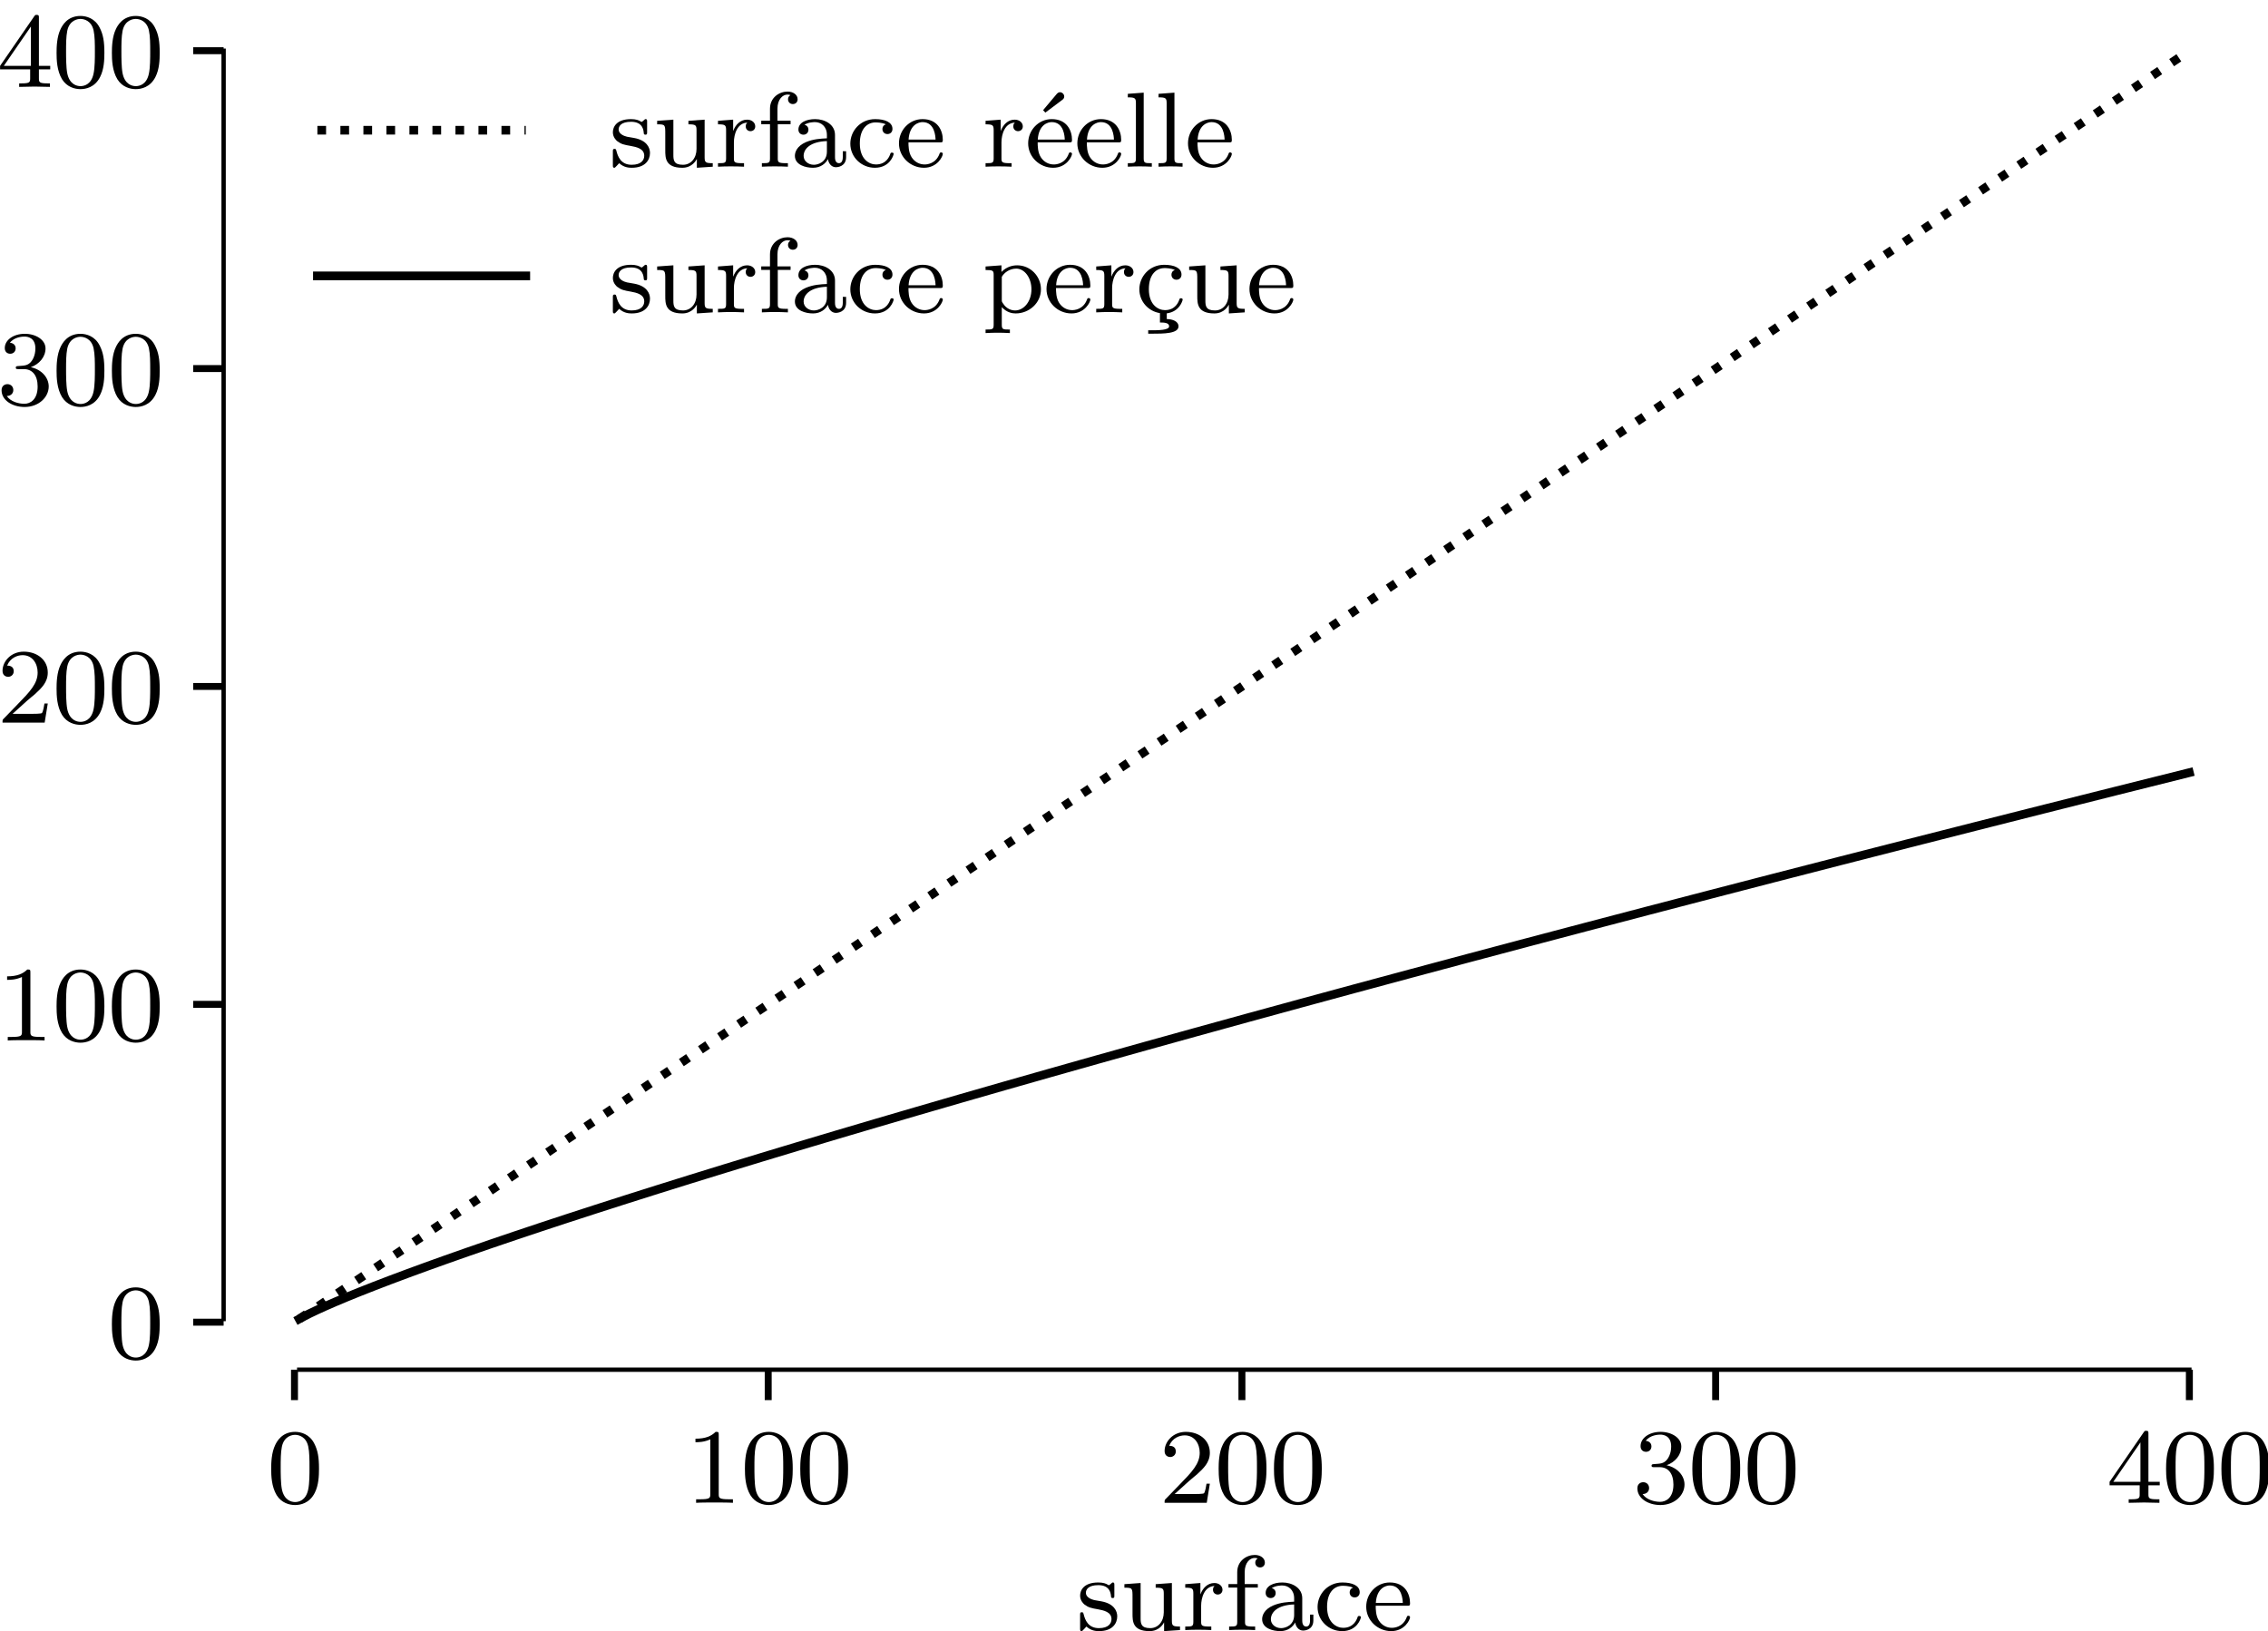 <?xml version="1.0" encoding="UTF-8" standalone="no"?>
<svg
   width="261.207pt"
   height="187.871pt"
   viewBox="0 0 261.207 187.871"
   version="1.1"
   id="svg302"
   sodipodi:docname="fig10.svg"
   inkscape:version="1.1.2 (0a00cf5, 2022-02-04)"
   xmlns:inkscape="http://www.inkscape.org/namespaces/inkscape"
   xmlns:sodipodi="http://sodipodi.sourceforge.net/DTD/sodipodi-0.dtd"
   xmlns:xlink="http://www.w3.org/1999/xlink"
   xmlns="http://www.w3.org/2000/svg"
   xmlns:svg="http://www.w3.org/2000/svg"
   xmlns:rdf="http://www.w3.org/1999/02/22-rdf-syntax-ns#"
   xmlns:cc="http://creativecommons.org/ns#"
   xmlns:dc="http://purl.org/dc/elements/1.1/">
  <sodipodi:namedview
     id="namedview304"
     pagecolor="#ffffff"
     bordercolor="#666666"
     borderopacity="1.0"
     inkscape:pageshadow="2"
     inkscape:pageopacity="0.0"
     inkscape:pagecheckerboard="0"
     inkscape:document-units="pt"
     showgrid="false"
     fit-margin-top="0"
     fit-margin-left="0"
     fit-margin-right="0"
     fit-margin-bottom="0"
     inkscape:zoom="0.89247679"
     inkscape:cx="24.650501"
     inkscape:cy="237.54119"
     inkscape:window-width="1920"
     inkscape:window-height="1036"
     inkscape:window-x="0"
     inkscape:window-y="25"
     inkscape:window-maximized="1"
     inkscape:current-layer="figure_1" />
  <defs
     id="defs6">
    <style
       type="text/css"
       id="style4">*{stroke-linejoin: round; stroke-linecap: butt}</style>
  </defs>
  <g
     id="figure_1"
     transform="translate(-13.32,-12.96)">
    <g
       id="patch_1">
      <path
         d="M 0,216 H 288 V 0 H 0 Z"
         style="fill:none"
         id="path8" />
    </g>
    <g
       id="axes_1">
      <g
         id="patch_2">
        <path
           d="M 39.074,170.725 H 274.179 V 12.96 H 39.074 Z"
           style="fill:none"
           id="path11" />
      </g>
      <g
         id="matplotlib.axis_1">
        <g
           id="xtick_1">
          <g
             id="line2d_1">
            <defs
               id="defs15">
              <path
                 id="m42a5f0fbed"
                 d="M 0,0 V 3.5"
                 style="stroke:#000000;stroke-width:0.8" />
            </defs>
            <g
               id="g19">
              <use
                 xlink:href="#m42a5f0fbed"
                 x="47.236"
                 y="170.725"
                 style="stroke:#000000;stroke-width:0.8"
                 id="use17"
                 width="100%"
                 height="100%" />
            </g>
          </g>
          <g
             id="text_1">
            <!-- 0 -->
            <g
               transform="matrix(0.12,0,0,-0.12,44.05,186.054)"
               id="g27">
              <defs
                 id="defs23">
                <path
                   id="LMRoman8-Regular-30"
                   d="m 3130,2042 c 0,684 -71,1100 -282,1510 -282,563 -800,704 -1152,704 C 890,4256 595,3654 506,3475 275,3008 262,2374 262,2042 262,1619 282,973 589,461 c 294,-474 768,-595 1107,-595 307,0 858,96 1178,729 236,461 256,1031 256,1447 z m -570,76 c 0,-377 0,-953 -77,-1312 C 2349,134 1907,45 1696,45 c -218,0 -659,102 -794,774 -70,365 -70,967 -70,1299 0,442 0,890 70,1242 135,653 634,717 794,717 218,0 659,-109 787,-691 77,-352 77,-832 77,-1268 z"
                   transform="scale(0.016)" />
              </defs>
              <use
                 xlink:href="#LMRoman8-Regular-30"
                 id="use25"
                 x="0"
                 y="0"
                 width="100%"
                 height="100%" />
            </g>
          </g>
        </g>
        <g
           id="xtick_2">
          <g
             id="line2d_2">
            <g
               id="g33">
              <use
                 xlink:href="#m42a5f0fbed"
                 x="101.795"
                 y="170.725"
                 style="stroke:#000000;stroke-width:0.8"
                 id="use31"
                 width="100%"
                 height="100%" />
            </g>
          </g>
          <g
             id="text_2">
            <!-- 100 -->
            <g
               transform="matrix(0.12,0,0,-0.12,92.238,186.054)"
               id="g45">
              <defs
                 id="defs37">
                <path
                   id="LMRoman8-Regular-31"
                   d="m 2861,0 v 211 h -224 c -608,0 -627,77 -627,314 v 3552 c 0,173 -13,179 -186,179 -262,-256 -602,-410 -1210,-410 v -211 c 173,0 519,0 890,173 V 525 C 1504,288 1485,211 877,211 H 653 V 0 c 262,19 813,19 1101,19 288,0 844,0 1107,-19 z"
                   transform="scale(0.016)" />
              </defs>
              <use
                 xlink:href="#LMRoman8-Regular-31"
                 id="use39"
                 x="0"
                 y="0"
                 width="100%"
                 height="100%" />
              <use
                 xlink:href="#LMRoman8-Regular-30"
                 x="53.1"
                 id="use41"
                 y="0"
                 width="100%"
                 height="100%" />
              <use
                 xlink:href="#LMRoman8-Regular-30"
                 x="106.2"
                 id="use43"
                 y="0"
                 width="100%"
                 height="100%" />
            </g>
          </g>
        </g>
        <g
           id="xtick_3">
          <g
             id="line2d_3">
            <g
               id="g51">
              <use
                 xlink:href="#m42a5f0fbed"
                 x="156.353"
                 y="170.725"
                 style="stroke:#000000;stroke-width:0.8"
                 id="use49"
                 width="100%"
                 height="100%" />
            </g>
          </g>
          <g
             id="text_3">
            <!-- 200 -->
            <g
               transform="matrix(0.12,0,0,-0.12,146.797,186.054)"
               id="g63">
              <defs
                 id="defs55">
                <path
                   id="LMRoman8-Regular-32"
                   d="m 3053,1146 h -199 c -19,-128 -70,-448 -147,-570 -38,-51 -525,-51 -627,-51 H 941 l 864,781 c 102,96 371,307 473,396 397,365 775,717 775,1300 0,761 -640,1254 -1440,1254 -768,0 -1274,-582 -1274,-1152 0,-314 250,-358 339,-358 135,0 333,96 333,339 0,333 -320,333 -397,333 186,467 615,627 928,627 596,0 903,-506 903,-1043 0,-666 -467,-1152 -1223,-1927 L 416,243 C 339,173 339,160 339,0 h 2528 z"
                   transform="scale(0.016)" />
              </defs>
              <use
                 xlink:href="#LMRoman8-Regular-32"
                 id="use57"
                 x="0"
                 y="0"
                 width="100%"
                 height="100%" />
              <use
                 xlink:href="#LMRoman8-Regular-30"
                 x="53.1"
                 id="use59"
                 y="0"
                 width="100%"
                 height="100%" />
              <use
                 xlink:href="#LMRoman8-Regular-30"
                 x="106.2"
                 id="use61"
                 y="0"
                 width="100%"
                 height="100%" />
            </g>
          </g>
        </g>
        <g
           id="xtick_4">
          <g
             id="line2d_4">
            <g
               id="g69">
              <use
                 xlink:href="#m42a5f0fbed"
                 x="210.912"
                 y="170.725"
                 style="stroke:#000000;stroke-width:0.8"
                 id="use67"
                 width="100%"
                 height="100%" />
            </g>
          </g>
          <g
             id="text_4">
            <!-- 300 -->
            <g
               transform="matrix(0.12,0,0,-0.12,201.355,186.054)"
               id="g81">
              <defs
                 id="defs73">
                <path
                   id="LMRoman8-Regular-33"
                   d="m 3110,1094 c 0,532 -422,1018 -1075,1159 506,179 883,614 883,1126 0,512 -576,877 -1241,877 -685,0 -1203,-371 -1203,-858 0,-236 160,-339 326,-339 198,0 326,141 326,327 0,236 -204,326 -345,332 269,352 761,372 877,372 166,0 652,-52 652,-711 0,-448 -185,-717 -275,-819 -192,-198 -339,-211 -729,-237 -122,-6 -173,-13 -173,-96 0,-89 57,-89 166,-89 h 320 c 506,0 826,-372 826,-1044 C 2445,294 1990,58 1651,58 1299,58 819,186 595,525 c 231,0 391,147 391,358 0,205 -148,352 -352,352 -173,0 -352,-109 -352,-365 0,-608 652,-1004 1382,-1004 851,0 1446,588 1446,1228 z"
                   transform="scale(0.016)" />
              </defs>
              <use
                 xlink:href="#LMRoman8-Regular-33"
                 id="use75"
                 x="0"
                 y="0"
                 width="100%"
                 height="100%" />
              <use
                 xlink:href="#LMRoman8-Regular-30"
                 x="53.1"
                 id="use77"
                 y="0"
                 width="100%"
                 height="100%" />
              <use
                 xlink:href="#LMRoman8-Regular-30"
                 x="106.2"
                 id="use79"
                 y="0"
                 width="100%"
                 height="100%" />
            </g>
          </g>
        </g>
        <g
           id="xtick_5">
          <g
             id="line2d_5">
            <g
               id="g87">
              <use
                 xlink:href="#m42a5f0fbed"
                 x="265.471"
                 y="170.725"
                 style="stroke:#000000;stroke-width:0.8"
                 id="use85"
                 width="100%"
                 height="100%" />
            </g>
          </g>
          <g
             id="text_5">
            <!-- 400 -->
            <g
               transform="matrix(0.12,0,0,-0.12,255.914,186.054)"
               id="g99">
              <defs
                 id="defs91">
                <path
                   id="LMRoman8-Regular-34"
                   d="m 3200,1050 v 211 h -678 v 2880 c 0,128 0,179 -135,179 -83,0 -89,-6 -153,-96 L 192,1261 V 1050 H 1997 V 518 c 0,-236 -19,-307 -512,-307 H 1338 V 0 l 921,19 922,-19 v 211 h -147 c -493,0 -512,71 -512,307 v 532 z M 2042,1261 H 416 l 1626,2361 z"
                   transform="scale(0.016)" />
              </defs>
              <use
                 xlink:href="#LMRoman8-Regular-34"
                 id="use93"
                 x="0"
                 y="0"
                 width="100%"
                 height="100%" />
              <use
                 xlink:href="#LMRoman8-Regular-30"
                 x="53.1"
                 id="use95"
                 y="0"
                 width="100%"
                 height="100%" />
              <use
                 xlink:href="#LMRoman8-Regular-30"
                 x="106.2"
                 id="use97"
                 y="0"
                 width="100%"
                 height="100%" />
            </g>
          </g>
        </g>
        <g
           id="text_6">
          <!-- surface -->
          <g
             transform="matrix(0.12,0,0,-0.12,137.287,200.711)"
             id="g126">
            <defs
               id="defs110">
              <path
                 id="LMRoman8-Regular-73"
                 d="m 2451,826 c 0,307 -185,755 -947,896 -51,12 -410,76 -435,76 -199,45 -499,180 -499,436 0,192 140,460 748,460 717,0 749,-524 762,-704 6,-51 51,-70 96,-70 102,0 102,45 102,166 v 602 c 0,102 0,166 -83,166 -32,0 -51,0 -153,-102 -13,-6 -71,-64 -90,-64 0,0 -19,0 -58,26 -102,70 -288,140 -576,140 -896,0 -1094,-486 -1094,-793 0,-320 237,-506 256,-525 256,-192 403,-218 832,-294 301,-58 794,-148 794,-583 0,-249 -167,-544 -756,-544 -646,0 -832,499 -915,839 -25,83 -32,115 -109,115 -102,0 -102,-51 -102,-173 V 102 c 0,-102 0,-166 83,-166 39,0 45,6 160,128 32,32 103,115 135,147 288,-262 588,-275 755,-275 813,0 1094,467 1094,890 z"
                 transform="scale(0.016)" />
              <path
                 id="LMRoman8-Regular-75"
                 d="m 3597,0 v 211 c -435,0 -487,45 -487,359 v 2252 l -972,-70 v -211 c 435,0 486,-45 486,-359 V 1069 c 0,-551 -333,-954 -813,-954 -550,0 -576,275 -576,595 v 2112 l -973,-70 v -211 c 487,0 487,-19 487,-589 V 992 c 0,-461 0,-1056 1024,-1056 601,0 832,461 864,518 h 6 V -64 Z"
                 transform="scale(0.016)" />
              <path
                 id="LMRoman8-Regular-72"
                 d="m 2458,2419 c 0,224 -205,403 -487,403 -416,0 -697,-313 -832,-672 h -6 v 672 l -909,-70 v -211 c 435,0 486,-45 486,-359 V 499 C 710,211 634,211 224,211 V 0 c 250,19 602,19 755,19 378,0 391,0 807,-19 v 211 h -128 c -468,0 -480,71 -480,301 v 947 c 0,480 198,1171 812,1184 -38,-25 -102,-77 -102,-224 0,-198 154,-288 282,-288 153,0 288,103 288,288 z"
                 transform="scale(0.016)" />
              <path
                 id="LMRoman8-Regular-66"
                 d="m 2413,4045 c 0,275 -269,461 -608,461 C 1325,4506 755,4160 755,3475 V 2758 H 230 V 2547 H 755 V 499 C 755,211 678,211 269,211 V 0 c 249,19 601,19 755,19 378,0 390,0 806,-19 v 211 h -128 c -467,0 -480,71 -480,301 v 2035 h 768 v 211 h -787 v 724 c 0,556 314,844 595,844 103,0 160,-25 186,-32 -115,-57 -147,-166 -147,-249 0,-167 121,-288 288,-288 173,0 288,121 288,288 z"
                 transform="scale(0.016)" />
              <path
                 id="LMRoman8-Regular-61"
                 d="M 3290,576 V 928 H 3091 V 576 c 0,-262 -96,-365 -230,-365 -237,0 -237,295 -237,365 v 1331 c 0,627 -608,947 -1190,947 -532,0 -1005,-204 -1005,-627 0,-192 134,-307 301,-307 179,0 300,128 300,301 0,153 -96,262 -236,294 236,160 582,160 627,160 358,0 717,-249 717,-774 V 1702 C 1766,1683 1338,1664 890,1478 326,1235 218,864 218,653 218,102 864,-64 1306,-64 c 467,0 755,262 896,518 32,-243 198,-486 480,-486 64,0 608,26 608,608 z M 2138,902 c 0,-620 -525,-787 -781,-787 -333,0 -615,224 -615,531 0,423 397,858 1396,890 z"
                 transform="scale(0.016)" />
              <path
                 id="LMRoman8-Regular-63"
                 d="m 2822,768 c 0,77 -83,77 -102,77 -45,0 -77,-7 -96,-71 -45,-134 -224,-640 -864,-640 -397,0 -966,308 -966,1255 0,921 473,1267 940,1267 58,0 397,0 621,-115 -179,-58 -205,-205 -205,-282 0,-173 122,-301 301,-301 167,0 301,116 301,308 0,396 -435,588 -1037,588 C 826,2854 224,2144 224,1382 224,570 890,-64 1696,-64 c 902,0 1126,755 1126,832 z"
                 transform="scale(0.016)" />
              <path
                 id="LMRoman8-Regular-65"
                 d="m 2822,768 c 0,26 -19,90 -102,90 -70,0 -83,-45 -96,-84 C 2394,154 1843,134 1728,134 1440,134 1146,269 954,563 762,858 762,1267 762,1459 h 1881 c 141,0 179,0 179,147 0,570 -313,1248 -1216,1248 C 813,2854 192,2195 192,1402 192,576 883,-64 1690,-64 c 812,0 1132,685 1132,832 z m -435,858 H 768 c 58,896 602,1049 838,1049 749,0 775,-902 781,-1049 z"
                 transform="scale(0.016)" />
            </defs>
            <use
               xlink:href="#LMRoman8-Regular-73"
               id="use112"
               x="0"
               y="0"
               width="100%"
               height="100%" />
            <use
               xlink:href="#LMRoman8-Regular-75"
               x="41.9"
               id="use114"
               y="0"
               width="100%"
               height="100%" />
            <use
               xlink:href="#LMRoman8-Regular-72"
               x="100.9"
               id="use116"
               y="0"
               width="100%"
               height="100%" />
            <use
               xlink:href="#LMRoman8-Regular-66"
               x="142.3"
               id="use118"
               y="0"
               width="100%"
               height="100%" />
            <use
               xlink:href="#LMRoman8-Regular-61"
               x="174.8"
               id="use120"
               y="0"
               width="100%"
               height="100%" />
            <use
               xlink:href="#LMRoman8-Regular-63"
               x="227.9"
               id="use122"
               y="0"
               width="100%"
               height="100%" />
            <use
               xlink:href="#LMRoman8-Regular-65"
               x="275.1"
               id="use124"
               y="0"
               width="100%"
               height="100%" />
          </g>
        </g>
      </g>
      <g
         id="matplotlib.axis_2">
        <g
           id="ytick_1">
          <g
             id="line2d_6">
            <defs
               id="defs131">
              <path
                 id="macb68d18ed"
                 d="M 0,0 H -3.5"
                 style="stroke:#000000;stroke-width:0.8" />
            </defs>
            <g
               id="g135">
              <use
                 xlink:href="#macb68d18ed"
                 x="39.074"
                 y="165.248"
                 style="stroke:#000000;stroke-width:0.8"
                 id="use133"
                 width="100%"
                 height="100%" />
            </g>
          </g>
          <g
             id="text_7">
            <!-- 0 -->
            <g
               transform="matrix(0.12,0,0,-0.12,25.703,169.412)"
               id="g140">
              <use
                 xlink:href="#LMRoman8-Regular-30"
                 id="use138"
                 x="0"
                 y="0"
                 width="100%"
                 height="100%" />
            </g>
          </g>
        </g>
        <g
           id="ytick_2">
          <g
             id="line2d_7">
            <g
               id="g146">
              <use
                 xlink:href="#macb68d18ed"
                 x="39.074"
                 y="128.637"
                 style="stroke:#000000;stroke-width:0.8"
                 id="use144"
                 width="100%"
                 height="100%" />
            </g>
          </g>
          <g
             id="text_8">
            <!-- 100 -->
            <g
               transform="matrix(0.12,0,0,-0.12,12.96,132.801)"
               id="g155">
              <use
                 xlink:href="#LMRoman8-Regular-31"
                 id="use149"
                 x="0"
                 y="0"
                 width="100%"
                 height="100%" />
              <use
                 xlink:href="#LMRoman8-Regular-30"
                 x="53.1"
                 id="use151"
                 y="0"
                 width="100%"
                 height="100%" />
              <use
                 xlink:href="#LMRoman8-Regular-30"
                 x="106.2"
                 id="use153"
                 y="0"
                 width="100%"
                 height="100%" />
            </g>
          </g>
        </g>
        <g
           id="ytick_3">
          <g
             id="line2d_8">
            <g
               id="g161">
              <use
                 xlink:href="#macb68d18ed"
                 x="39.074"
                 y="92.026"
                 style="stroke:#000000;stroke-width:0.8"
                 id="use159"
                 width="100%"
                 height="100%" />
            </g>
          </g>
          <g
             id="text_9">
            <!-- 200 -->
            <g
               transform="matrix(0.12,0,0,-0.12,12.96,96.19)"
               id="g170">
              <use
                 xlink:href="#LMRoman8-Regular-32"
                 id="use164"
                 x="0"
                 y="0"
                 width="100%"
                 height="100%" />
              <use
                 xlink:href="#LMRoman8-Regular-30"
                 x="53.1"
                 id="use166"
                 y="0"
                 width="100%"
                 height="100%" />
              <use
                 xlink:href="#LMRoman8-Regular-30"
                 x="106.2"
                 id="use168"
                 y="0"
                 width="100%"
                 height="100%" />
            </g>
          </g>
        </g>
        <g
           id="ytick_4">
          <g
             id="line2d_9">
            <g
               id="g176">
              <use
                 xlink:href="#macb68d18ed"
                 x="39.074"
                 y="55.414"
                 style="stroke:#000000;stroke-width:0.8"
                 id="use174"
                 width="100%"
                 height="100%" />
            </g>
          </g>
          <g
             id="text_10">
            <!-- 300 -->
            <g
               transform="matrix(0.12,0,0,-0.12,12.96,59.579)"
               id="g185">
              <use
                 xlink:href="#LMRoman8-Regular-33"
                 id="use179"
                 x="0"
                 y="0"
                 width="100%"
                 height="100%" />
              <use
                 xlink:href="#LMRoman8-Regular-30"
                 x="53.1"
                 id="use181"
                 y="0"
                 width="100%"
                 height="100%" />
              <use
                 xlink:href="#LMRoman8-Regular-30"
                 x="106.2"
                 id="use183"
                 y="0"
                 width="100%"
                 height="100%" />
            </g>
          </g>
        </g>
        <g
           id="ytick_5">
          <g
             id="line2d_10">
            <g
               id="g191">
              <use
                 xlink:href="#macb68d18ed"
                 x="39.074"
                 y="18.803"
                 style="stroke:#000000;stroke-width:0.8"
                 id="use189"
                 width="100%"
                 height="100%" />
            </g>
          </g>
          <g
             id="text_11">
            <!-- 400 -->
            <g
               transform="matrix(0.12,0,0,-0.12,12.96,22.968)"
               id="g200">
              <use
                 xlink:href="#LMRoman8-Regular-34"
                 id="use194"
                 x="0"
                 y="0"
                 width="100%"
                 height="100%" />
              <use
                 xlink:href="#LMRoman8-Regular-30"
                 x="53.1"
                 id="use196"
                 y="0"
                 width="100%"
                 height="100%" />
              <use
                 xlink:href="#LMRoman8-Regular-30"
                 x="106.2"
                 id="use198"
                 y="0"
                 width="100%"
                 height="100%" />
            </g>
          </g>
        </g>
      </g>
      <g
         id="line2d_11">
        <path
           d="m 47.781,164.882 0.505,-0.339 0.669,-0.449 0.833,-0.559 0.997,-0.669 1.161,-0.779 1.325,-0.889 1.49,-1 1.654,-1.11 1.818,-1.22 1.982,-1.33 2.146,-1.44 2.31,-1.55 2.474,-1.66 2.638,-1.77 2.802,-1.88 2.966,-1.99 3.13,-2.1 3.294,-2.211 3.458,-2.321 3.622,-2.431 3.786,-2.541 3.95,-2.651 4.115,-2.761 4.279,-2.871 4.443,-2.981 4.607,-3.091 4.771,-3.201 4.935,-3.311 5.099,-3.422 5.263,-3.532 5.427,-3.642 5.591,-3.752 5.755,-3.862 5.919,-3.972 6.083,-4.082 6.247,-4.192 6.411,-4.302 6.575,-4.412 6.74,-4.522 6.904,-4.633 7.068,-4.743 7.232,-4.853 7.396,-4.963 7.56,-5.073 7.724,-5.183 7.888,-5.293 8.052,-5.403 8.216,-5.513 8.38,-5.623"
           clip-path="url(#p1a3c451608)"
           style="fill:none;stroke:#000000;stroke-dasharray:1, 1.65;stroke-dashoffset:0"
           id="path205" />
      </g>
      <g
         id="line2d_12">
        <path
           d="m 47.781,164.882 0.505,-0.277 0.669,-0.34 0.833,-0.398 0.997,-0.453 1.161,-0.505 1.325,-0.556 1.49,-0.604 1.654,-0.651 1.818,-0.697 1.982,-0.742 2.146,-0.786 2.31,-0.829 2.474,-0.871 2.638,-0.912 2.802,-0.952 2.966,-0.992 3.13,-1.031 3.294,-1.07 3.458,-1.108 3.622,-1.146 3.786,-1.183 3.95,-1.22 4.115,-1.256 4.279,-1.292 4.443,-1.327 4.607,-1.362 4.771,-1.397 4.935,-1.432 5.099,-1.466 5.263,-1.499 5.427,-1.533 5.591,-1.566 5.755,-1.599 5.919,-1.632 6.083,-1.664 6.247,-1.696 6.411,-1.728 6.575,-1.76 6.74,-1.792 6.904,-1.823 7.068,-1.854 7.232,-1.885 7.396,-1.916 7.56,-1.946 7.724,-1.976 7.888,-2.007 8.052,-2.037 8.216,-2.066 8.38,-2.096"
           clip-path="url(#p1a3c451608)"
           style="fill:none;stroke:#000000;stroke-linecap:square"
           id="path208" />
      </g>
      <g
         id="patch_3">
        <path
           d="M 39.074,164.882 V 18.803"
           style="fill:none;stroke:#000000;stroke-width:0.5;stroke-linecap:square;stroke-linejoin:miter"
           id="path211" />
      </g>
      <g
         id="patch_4">
        <path
           d="M 47.781,170.725 H 265.471"
           style="fill:none;stroke:#000000;stroke-width:0.5;stroke-linecap:square;stroke-linejoin:miter"
           id="path214" />
      </g>
      <g
         id="legend_1">
        <g
           id="line2d_13">
          <path
             d="m 49.874,27.96 h 12 12"
             style="fill:none;stroke:#000000;stroke-dasharray:1, 1.65;stroke-dashoffset:0"
             id="path217" />
        </g>
        <g
           id="text_12">
          <!-- surface réelle -->
          <g
             transform="matrix(0.12,0,0,-0.12,83.474,32.16)"
             id="g253">
            <defs
               id="defs223">
              <path
                 id="LMRoman8-Regular-20"
                 transform="scale(0.016)"
                 d="" />
              <path
                 id="LMRoman8-Regular-e9"
                 d="m 2822,768 c 0,26 -19,90 -102,90 -70,0 -83,-45 -96,-84 C 2394,154 1843,134 1728,134 1440,134 1146,269 954,563 762,858 762,1267 762,1459 h 1881 c 141,0 179,0 179,147 0,570 -313,1248 -1216,1248 C 813,2854 192,2195 192,1402 192,576 883,-64 1690,-64 c 812,0 1132,685 1132,832 z m -435,858 H 768 c 58,896 602,1049 838,1049 749,0 775,-902 781,-1049 z m -32,2585 c 0,147 -134,256 -249,256 -26,0 -116,0 -199,-102 l -819,-973 134,-147 1005,755 c 71,51 128,109 128,211 z"
                 transform="scale(0.016)" />
              <path
                 id="LMRoman8-Regular-6c"
                 d="m 1709,0 v 211 c -410,0 -487,0 -487,288 v 3943 l -953,-71 v -211 c 435,0 486,-45 486,-358 V 499 C 755,211 678,211 269,211 V 0 c 249,19 608,19 717,19 128,0 473,0 723,-19 z"
                 transform="scale(0.016)" />
            </defs>
            <use
               xlink:href="#LMRoman8-Regular-73"
               id="use225"
               x="0"
               y="0"
               width="100%"
               height="100%" />
            <use
               xlink:href="#LMRoman8-Regular-75"
               x="41.9"
               id="use227"
               y="0"
               width="100%"
               height="100%" />
            <use
               xlink:href="#LMRoman8-Regular-72"
               x="100.9"
               id="use229"
               y="0"
               width="100%"
               height="100%" />
            <use
               xlink:href="#LMRoman8-Regular-66"
               x="142.3"
               id="use231"
               y="0"
               width="100%"
               height="100%" />
            <use
               xlink:href="#LMRoman8-Regular-61"
               x="174.8"
               id="use233"
               y="0"
               width="100%"
               height="100%" />
            <use
               xlink:href="#LMRoman8-Regular-63"
               x="227.9"
               id="use235"
               y="0"
               width="100%"
               height="100%" />
            <use
               xlink:href="#LMRoman8-Regular-65"
               x="275.1"
               id="use237"
               y="0"
               width="100%"
               height="100%" />
            <use
               xlink:href="#LMRoman8-Regular-20"
               x="322.3"
               id="use239"
               y="0"
               width="100%"
               height="100%" />
            <use
               xlink:href="#LMRoman8-Regular-72"
               x="357.7"
               id="use241"
               y="0"
               width="100%"
               height="100%" />
            <use
               xlink:href="#LMRoman8-Regular-e9"
               x="399.1"
               id="use243"
               y="0"
               width="100%"
               height="100%" />
            <use
               xlink:href="#LMRoman8-Regular-65"
               x="446.3"
               id="use245"
               y="0"
               width="100%"
               height="100%" />
            <use
               xlink:href="#LMRoman8-Regular-6c"
               x="493.5"
               id="use247"
               y="0"
               width="100%"
               height="100%" />
            <use
               xlink:href="#LMRoman8-Regular-6c"
               x="523"
               id="use249"
               y="0"
               width="100%"
               height="100%" />
            <use
               xlink:href="#LMRoman8-Regular-65"
               x="552.5"
               id="use251"
               y="0"
               width="100%"
               height="100%" />
          </g>
        </g>
        <g
           id="line2d_14">
          <path
             d="m 49.874,44.737 h 12 12"
             style="fill:none;stroke:#000000;stroke-linecap:square"
             id="path256" />
        </g>
        <g
           id="text_13">
          <!-- surface perçue -->
          <g
             transform="matrix(0.12,0,0,-0.12,83.474,48.938)"
             id="g291">
            <defs
               id="defs261">
              <path
                 id="LMRoman8-Regular-70"
                 d="m 3546,1382 c 0,800 -647,1440 -1421,1440 -250,0 -621,-64 -947,-396 v 396 l -954,-70 v -211 c 454,0 486,-39 486,-307 V -742 c 0,-288 -76,-288 -486,-288 v -212 c 275,20 557,20 730,20 185,0 454,0 729,-20 v 212 c -409,0 -486,0 -486,288 V 314 c 301,-327 627,-378 832,-378 813,0 1517,627 1517,1446 z m -570,0 c 0,-736 -461,-1267 -979,-1267 -224,0 -519,96 -723,416 -77,109 -77,115 -77,237 v 1363 c 147,256 467,493 870,493 493,0 909,-544 909,-1242 z"
                 transform="scale(0.016)" />
              <path
                 id="LMRoman8-Regular-e7"
                 d="m 2822,768 c 0,77 -83,77 -102,77 -45,0 -77,-7 -96,-71 -45,-134 -224,-640 -864,-640 -397,0 -966,308 -966,1255 0,921 473,1267 940,1267 58,0 397,0 621,-115 -179,-58 -205,-205 -205,-282 0,-173 122,-301 301,-301 167,0 301,116 301,308 0,396 -435,588 -1037,588 C 826,2854 224,2144 224,1382 224,653 762,64 1459,-45 v -563 c 256,0 551,-13 551,-230 0,-237 -653,-237 -1152,-237 H 755 v -205 h 205 c 717,0 1613,0 1613,442 0,300 -359,435 -704,435 v 345 c 755,90 953,756 953,826 z"
                 transform="scale(0.016)" />
            </defs>
            <use
               xlink:href="#LMRoman8-Regular-73"
               id="use263"
               x="0"
               y="0"
               width="100%"
               height="100%" />
            <use
               xlink:href="#LMRoman8-Regular-75"
               x="41.9"
               id="use265"
               y="0"
               width="100%"
               height="100%" />
            <use
               xlink:href="#LMRoman8-Regular-72"
               x="100.9"
               id="use267"
               y="0"
               width="100%"
               height="100%" />
            <use
               xlink:href="#LMRoman8-Regular-66"
               x="142.3"
               id="use269"
               y="0"
               width="100%"
               height="100%" />
            <use
               xlink:href="#LMRoman8-Regular-61"
               x="174.8"
               id="use271"
               y="0"
               width="100%"
               height="100%" />
            <use
               xlink:href="#LMRoman8-Regular-63"
               x="227.9"
               id="use273"
               y="0"
               width="100%"
               height="100%" />
            <use
               xlink:href="#LMRoman8-Regular-65"
               x="275.1"
               id="use275"
               y="0"
               width="100%"
               height="100%" />
            <use
               xlink:href="#LMRoman8-Regular-20"
               x="322.3"
               id="use277"
               y="0"
               width="100%"
               height="100%" />
            <use
               xlink:href="#LMRoman8-Regular-70"
               x="357.7"
               id="use279"
               y="0"
               width="100%"
               height="100%" />
            <use
               xlink:href="#LMRoman8-Regular-65"
               x="416.7"
               id="use281"
               y="0"
               width="100%"
               height="100%" />
            <use
               xlink:href="#LMRoman8-Regular-72"
               x="463.9"
               id="use283"
               y="0"
               width="100%"
               height="100%" />
            <use
               xlink:href="#LMRoman8-Regular-e7"
               x="505.3"
               id="use285"
               y="0"
               width="100%"
               height="100%" />
            <use
               xlink:href="#LMRoman8-Regular-75"
               x="552.5"
               id="use287"
               y="0"
               width="100%"
               height="100%" />
            <use
               xlink:href="#LMRoman8-Regular-65"
               x="611.5"
               id="use289"
               y="0"
               width="100%"
               height="100%" />
          </g>
        </g>
      </g>
    </g>
  </g>
  <defs
     id="defs300">
    <clipPath
       id="p1a3c451608">
      <rect
         x="39.074"
         y="12.96"
         width="235.105"
         height="157.765"
         id="rect297" />
    </clipPath>
  </defs>
</svg>
